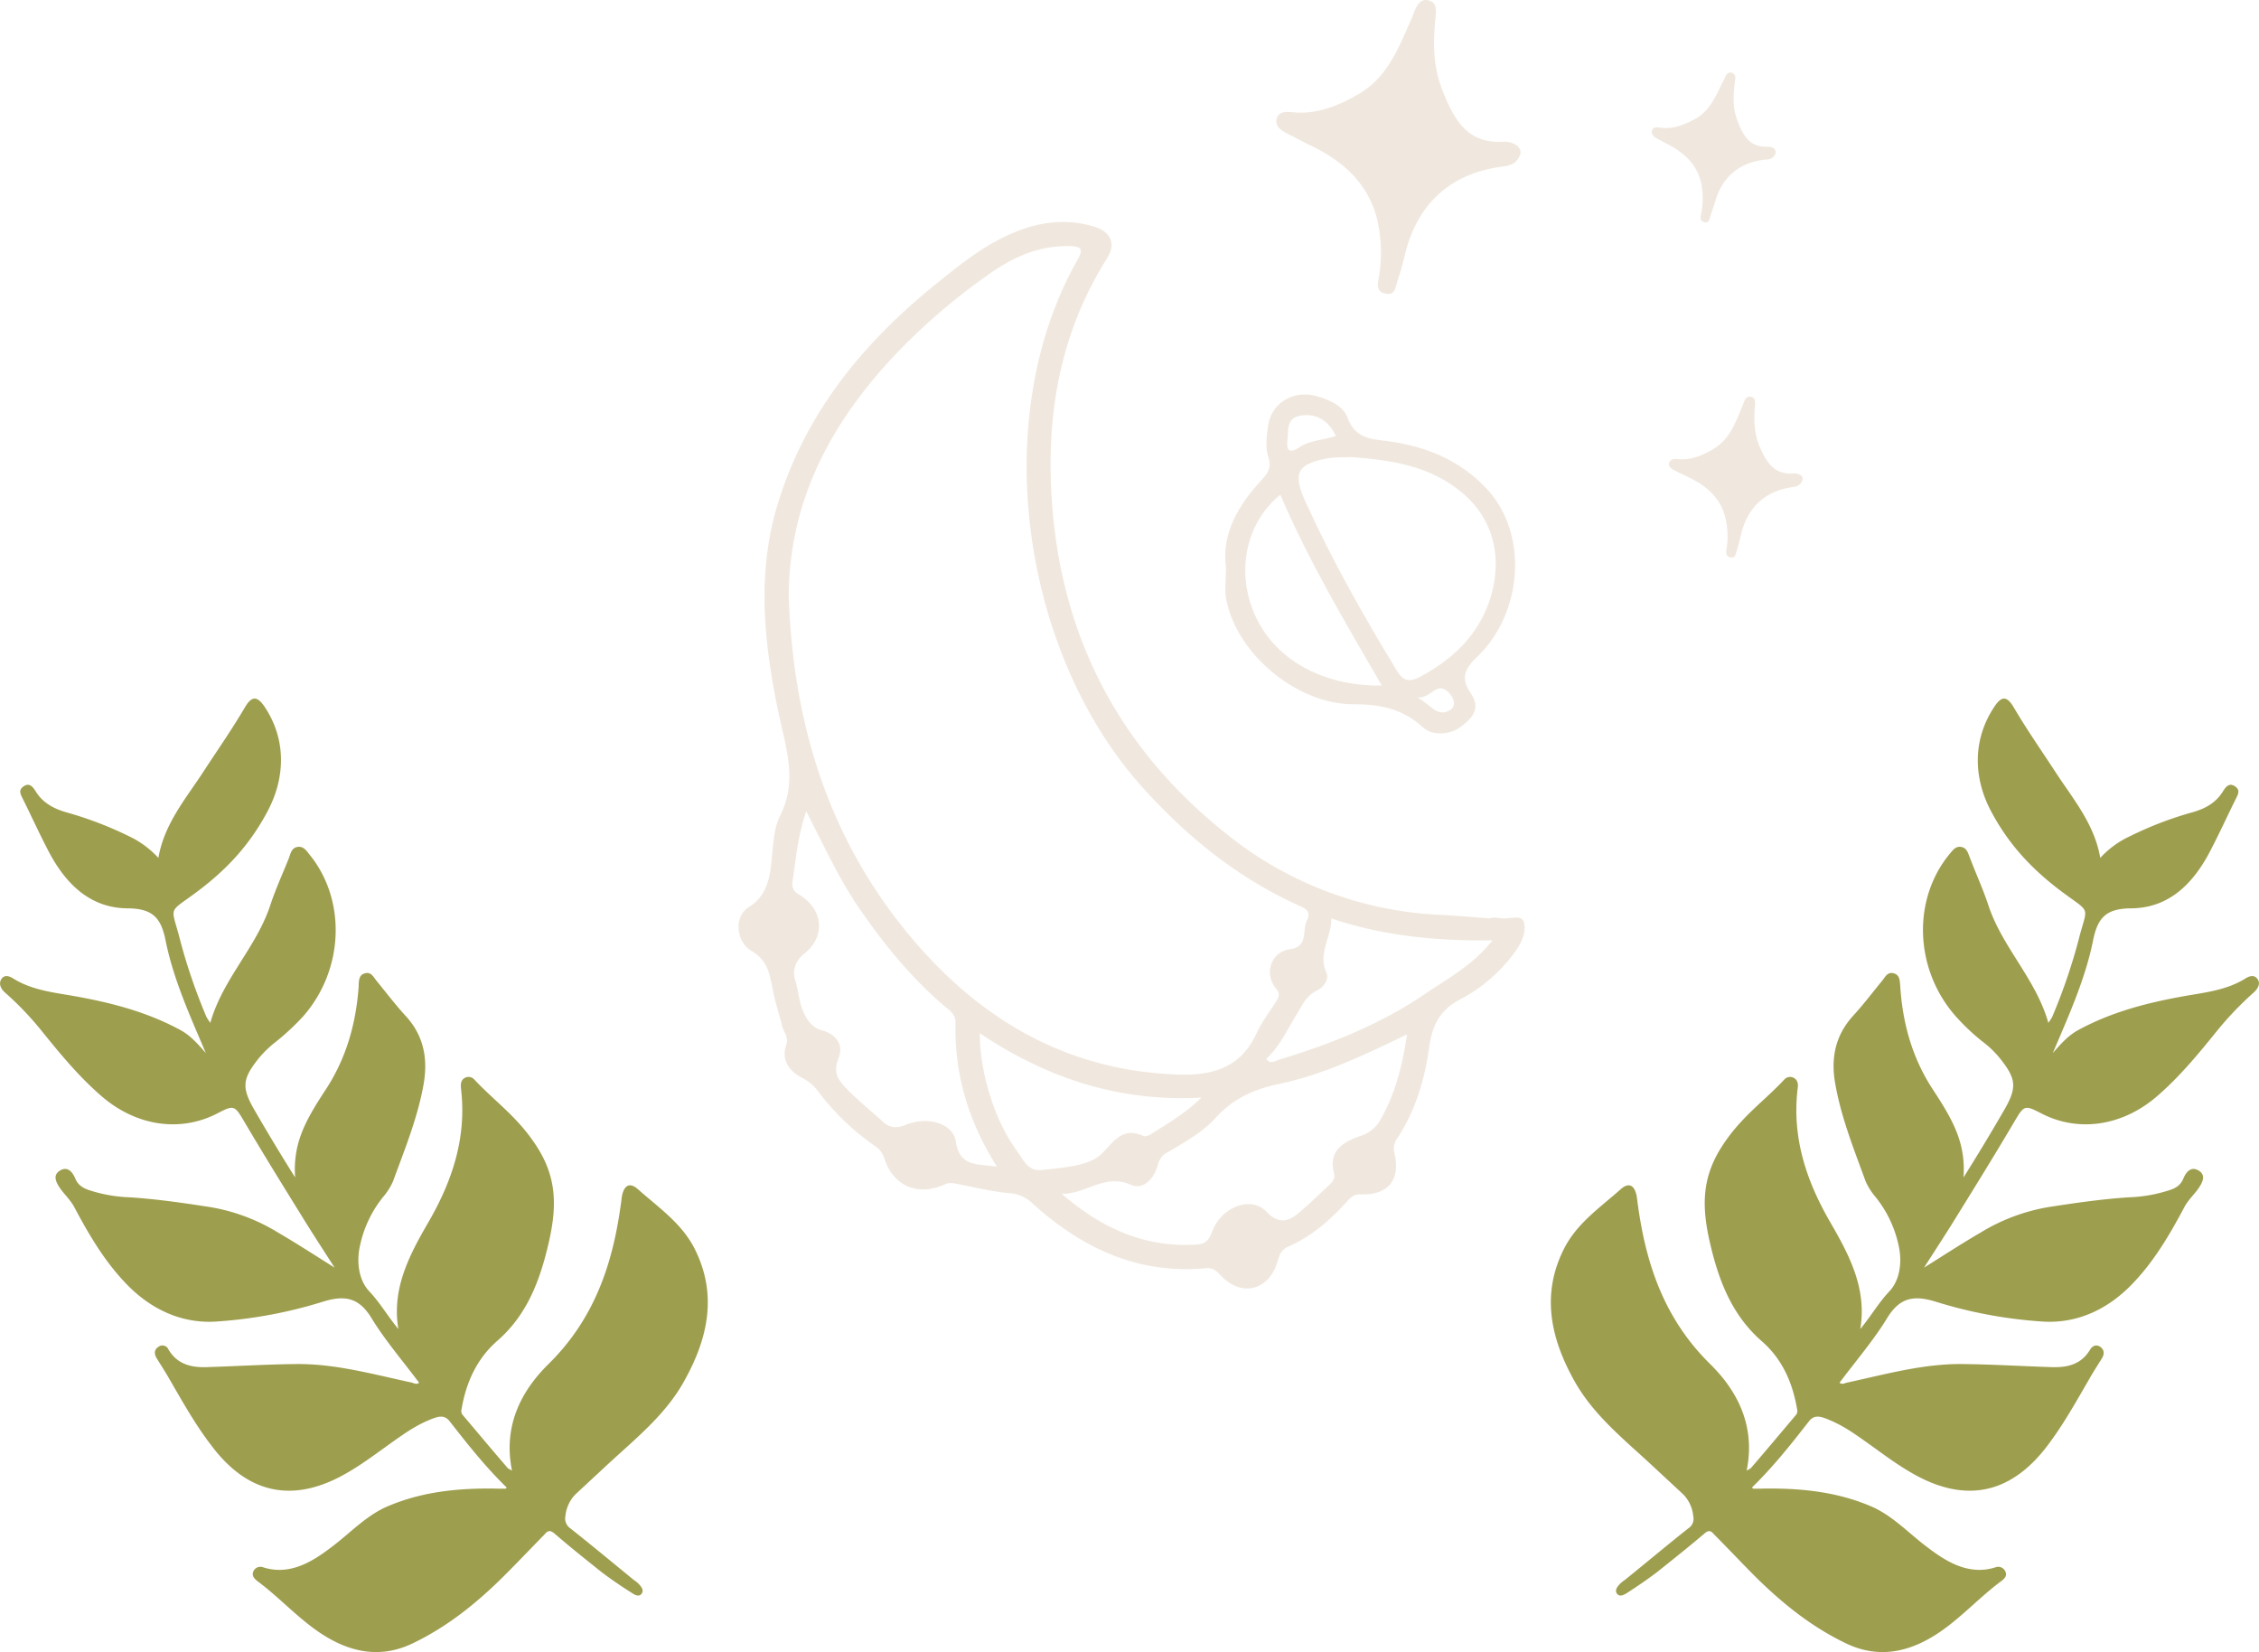 <svg xmlns="http://www.w3.org/2000/svg" width="761.6" height="556.9" viewBox="0.129 0.04 761.462 556.83" style=""><g><g data-name="Layer 2"><path d="M505.8 309.5a11.5 11.5 0 0 0-3.2-.1v.2c-5.6-.4-11.1-.9-16.7-1.2a123.4 123.4 0 0 1-73.1-27.9c-34.4-27.6-53.9-63.7-57.8-107.8-2.7-30.3 1.7-59.3 18.3-85.6 3.1-4.9 1.3-9-4.5-10.7-9.9-3-19.5-1.4-28.7 2.8s-16.7 10.3-24.4 16.5c-24.3 19.6-43.6 42.9-53.1 73.2-7.6 23.8-5 47.8 0 71.7 2.4 11.4 6.4 22.5.6 34.1-2.2 4.3-2.4 9.5-2.9 14.4s-.9 12.5-7.8 16.7c-5 3.1-4.4 11.7 1 14.8s6.1 7.9 7.1 13 2.2 8.3 3.2 12.4c.5 2 2.2 3.6 1.4 6-1.9 5.6 1.1 9.2 5.6 11.5a14.5 14.5 0 0 1 4.8 4 83.6 83.6 0 0 0 19.3 18.7 7.6 7.6 0 0 1 3.3 4.3c3.1 9.4 11.3 12.8 20.3 8.8 1.8-.9 3.2-.4 4.9-.1 5.6 1.1 11.3 2.5 17 3a12.3 12.3 0 0 1 7.8 3.5c16.6 15 35.4 23.9 58.3 21.8 2.6-.2 3.7.9 5.3 2.6 6.9 7.3 16.3 4.8 19-5 .7-2.2 1.2-3.8 3.6-4.9 7.8-3.4 14.1-8.9 19.7-15.1 1.3-1.4 2.3-2.6 4.8-2.5 9.1.3 13.4-4.8 11.3-13.8a6.1 6.1 0 0 1 1-5.2c6.1-9.3 9.2-19.8 10.7-30.6 1-7.3 3.5-12.4 10.2-16a53.5 53.5 0 0 0 19.2-16.8c2-2.9 3.4-6.6 2.5-9.4s-5.3-.7-8-1.3zM266 201c.1-33.4 15.4-60.6 38.5-84.1A211.7 211.7 0 0 1 334 92.1c8-5.6 16.7-9.4 26.9-9.1 3.8.1 4.4 1.1 2.5 4.5-30.5 53.6-18.8 132.9 22 178.1 14.7 16.3 31.2 29.7 51.1 39 2.4 1.2 6 1.9 4.2 5.6s.6 8.9-5.8 9.8-8.6 8.1-4.9 12.9c1.7 2 1.4 3 .3 4.7-2.3 3.6-5 7.1-6.7 10.9-5.3 11.4-14.7 14.1-26.3 13.7-35.6-1.1-64.2-16.9-87.2-42.9-29.6-33.5-42.6-73.5-44.1-118.3zm56.3 183.7c-.9-6-9.4-8.5-16.7-5.6-3.2 1.3-5.5 1.2-8-1.1s-7.8-6.7-11.4-10.3-5.4-5.9-3.4-11.1-1.8-8.3-5.7-9.3-6.2-5.2-7.2-9.3c-.7-2.5-.9-5.1-1.7-7.5s-.6-6.2 3-9c7.4-5.8 6.4-15.1-1.7-19.9-2.9-1.7-2.4-3.7-2-5.9 1-7 1.6-14 4.4-22.2 6.1 11.9 11.1 22.9 18 32.9 8.4 12.2 17.7 23.6 29.1 33.2 1.6 1.3 3.2 2.4 3.2 5.1-.4 17.3 4.3 33.3 14 48.6-6.4-1.1-12.6.3-13.9-8.6zm20.7 3.4c-7.5-10.2-12.6-26.3-12.6-39.8 22.4 15 46.6 23.2 74.7 21.7-5.8 5.6-11.5 8.8-17 12.3a3.9 3.9 0 0 1-2.4.7c-7-3.3-9.9 1.5-14.1 5.8s-13.3 4.8-20.4 5.6c-4.6.5-6.1-3.5-8.2-6.3zm122.6-10.9a11.9 11.9 0 0 1-7.1 5.8c-5.5 1.9-10.7 4.9-8.7 12.4.5 2.2-.8 3.3-2 4.4-3 2.8-5.9 5.6-9 8.3s-6.8 5.6-11.8.3-15.1-1.8-18.3 6.8c-1.1 2.8-2 4-5.1 4.3-17.8 1.2-32.4-5.7-45.6-17.1 7.9.3 14.4-6.9 23.1-3.1 4.4 2 7.9-1.9 9.1-6s2.4-4.2 4.6-5.5c5.3-3.2 10.9-6.3 15-10.9 5.9-6.5 12.9-9.7 21.4-11.5 14.9-3.1 28.7-9.7 43.2-16.7-1.5 10.3-3.9 19.8-8.8 28.5zm14.8-42.1c-15 10.2-31.6 16.8-48.8 22-1.1.3-2.5 1.3-3.8.7l-.3-.3-.6-.6h.1c4.3-4 6.8-9.3 9.7-14.1s3.7-7.1 7.7-9.1c2.1-1.1 3.8-3.7 2.8-5.9-2.9-6.6 1.8-11.9 1.7-18.2 17.8 6 35.6 7.6 54.3 7.4-6.5 8.3-15 12.8-22.8 18.1z" fill="#f0e8de"></path><path d="M60.9 317.2c-3.1-12.4-4.6-8.9 5.9-16.8s17.9-16.3 23.6-27.1 6.5-23.8-1.2-35.2c-2.5-3.6-4.3-3.4-6.5.3-4.4 7.5-9.3 14.5-14 21.7-5.9 9.1-13.2 17.5-15.2 29.1a32.1 32.1 0 0 0-9.9-7.3 123.3 123.3 0 0 0-20.9-8c-4.3-1.2-8.2-3.2-10.6-7.2-.9-1.4-2-2.9-3.9-1.7s-1.3 2.5-.5 4.1c3 6 5.7 12 8.8 17.9 5.7 10.9 14 19.2 26.8 19.2 8.6.1 11.2 3.5 12.7 11.2 2.7 13.1 8.3 25.3 13.5 37.6-2.6-3-5.2-6-8.8-7.9-11.3-6.1-23.5-9.2-36-11.4-6.9-1.2-14-2-20.2-5.9-1.3-.8-2.9-1.3-3.9.2s-.3 3.2 1.1 4.5a104.6 104.6 0 0 1 12.2 12.7c6.3 7.8 12.6 15.5 20.2 22.1 11.6 10.2 26.6 12.6 39.3 6 5.6-2.9 5.8-2.7 9 2.7 6.3 10.7 12.8 21.2 19.3 31.7 3.5 5.7 7.1 11.2 11.2 17.6-7-4.4-13-8.3-19.2-11.9a63.7 63.7 0 0 0-22.7-8.5c-9-1.4-18-2.7-27.1-3.3a49.3 49.3 0 0 1-13.7-2.4c-2.1-.7-3.8-1.7-4.7-3.9s-2.6-4.3-5.2-2.7-1.2 4.1.1 6 3.5 3.9 4.8 6.4c5 9.4 10.4 18.6 18 26.3s17.6 12.8 29.3 12.2a154.8 154.8 0 0 0 36.4-6.7c7.4-2.3 12.2-1.5 16.5 5.6s10.6 14.5 16 21.7c-1.1.8-1.9 0-2.7-.1-13-2.8-25.8-6.4-39.1-6.2-9.6.1-19.2.7-28.8 1-5.5.3-10.7-.5-13.9-5.9a2.2 2.2 0 0 0-3.4-.9c-1.4.9-1.5 2.3-.6 3.8s3 4.7 4.4 7.2c4.4 7.6 8.7 15.3 14.1 22.3 11.1 14.8 25.4 19.7 43.1 10.6 6.2-3.2 11.7-7.4 17.3-11.4s9-6.3 14.1-8.3c2-.7 4-1.4 5.8.9 6 7.7 12.1 15.4 19.2 22.3-.2.3-.3.4-.4.4h-2c-12.9-.3-25.6.8-37.6 5.9-7.1 3-12.4 8.7-18.4 13.3s-14.1 10.4-23.7 7.3a2.6 2.6 0 0 0-3.2 1.2c-.8 1.5.2 2.6 1.2 3.4 7.3 5.4 13.4 12.2 20.9 17.3 9.9 6.7 20.4 9.1 31.6 3.7s20.4-12.7 29.1-21.1c5.1-5 10.1-10.3 15.1-15.4 1-1.1 1.7-2 3.5-.5 5.2 4.5 10.6 8.8 16 13.1 3.3 2.5 6.7 4.8 10.2 7 .9.6 2.3 1.4 3.2.2s-.2-2.5-1.1-3.4a8.8 8.8 0 0 0-1.5-1.2c-7.1-5.8-14.2-11.7-21.4-17.4a4 4 0 0 1-1.7-4.1 12.1 12.1 0 0 1 3.4-7.4l9.7-9c9.9-9.3 20.9-17.7 27.4-30 7.6-13.9 10.7-28.4 3.2-43.5-4.3-8.7-12.1-14-19.1-20.2-2.7-2.5-4.7-1.7-5.5 2-.2 1.2-.3 2.4-.5 3.6-2.8 20.1-9.1 38.2-24.2 53.1-9.6 9.4-15.4 21.3-12.4 36a13.7 13.7 0 0 1-1.4-.8c-5.1-5.9-10.1-11.9-15.1-17.8a2.1 2.1 0 0 1-.5-2.1c1.5-8.9 5.1-16.9 11.9-22.9 10.3-8.9 14.6-20.7 17.5-33.3s2.5-22-3.9-32.1-14.1-15.2-21.2-22.8a2.6 2.6 0 0 0-3.3-.5c-1.3.8-1.3 2.1-1.2 3.5 2 16.5-2.9 31.2-11.1 45.3-6.3 10.9-12.3 22.2-10 35.8-3.5-4.2-6.2-8.9-9.8-12.7s-4.4-10-3.1-15.6a39.1 39.1 0 0 1 7.9-16.4 20.8 20.8 0 0 0 3.2-5.1c3.9-10.7 8.3-21.4 10.3-32.7 1.5-8.6.1-16.4-6.1-23.1-3.4-3.7-6.5-7.8-9.7-11.7-1.1-1.3-1.8-3.2-4-2.6s-2 2.8-2.1 4.6c-.9 12.4-4.2 24.1-11.1 34.6s-11.1 18.1-10.3 29.6c-4.8-7.6-9.3-15.1-13.7-22.7s-4.1-10.5 1.3-17.3a36.5 36.5 0 0 1 6-5.8 81.1 81.1 0 0 0 9.1-8.5c13.8-15.7 14.7-39.3 2-54.7-1-1.3-2-2.7-3.9-2.4s-2.3 2-2.8 3.5c-2.1 5.3-4.5 10.5-6.3 15.9-4.6 14.3-16.1 25-20.3 39.9a21.2 21.2 0 0 1-1.3-2 193.4 193.4 0 0 1-8.8-25.6z" fill="#9e9e4f"></path><path d="M700.7 317.2c3.1-12.4 4.7-8.9-5.8-16.8s-18-16.3-23.7-27.1-6.4-23.8 1.3-35.2c2.4-3.6 4.2-3.4 6.4.3 4.4 7.5 9.3 14.5 14 21.7 5.9 9.1 13.2 17.5 15.2 29.1a31.3 31.3 0 0 1 10-7.3 119.1 119.1 0 0 1 20.8-8c4.4-1.2 8.2-3.2 10.6-7.2.9-1.4 2-2.9 3.9-1.7s1.3 2.5.5 4.1c-3 6-5.7 12-8.8 17.9-5.7 10.9-13.9 19.2-26.8 19.2-8.6.1-11.2 3.5-12.7 11.2-2.7 13.1-8.3 25.3-13.5 37.6 2.6-3 5.2-6 8.8-7.9 11.3-6.1 23.5-9.2 36-11.4 6.9-1.2 14-2 20.2-5.9 1.3-.8 2.9-1.3 4 .2s.2 3.2-1.2 4.5a112.8 112.8 0 0 0-12.2 12.7c-6.3 7.8-12.6 15.5-20.2 22.1-11.6 10.2-26.6 12.6-39.3 6-5.6-2.9-5.8-2.7-9 2.7-6.3 10.7-12.8 21.2-19.3 31.7-3.5 5.7-7.1 11.2-11.2 17.6 7-4.4 13-8.3 19.2-11.9a64.4 64.4 0 0 1 22.7-8.5c9-1.4 18-2.7 27.1-3.3a49.3 49.3 0 0 0 13.7-2.4c2.2-.7 3.8-1.7 4.7-3.9s2.6-4.3 5.2-2.7 1.2 4.1-.1 6-3.5 3.9-4.8 6.4c-5 9.4-10.4 18.6-18 26.3s-17.5 12.8-29.3 12.2a154.8 154.8 0 0 1-36.4-6.7c-7.4-2.3-12.2-1.5-16.5 5.6s-10.6 14.5-16 21.7c1.1.8 1.9 0 2.8-.1 12.9-2.8 25.7-6.4 39-6.2 9.6.1 19.2.7 28.8 1 5.6.3 10.7-.5 13.9-5.9.8-1.3 2.1-1.8 3.4-.9s1.5 2.3.6 3.8-3 4.7-4.4 7.2c-4.4 7.6-8.7 15.3-14 22.3-11.2 14.8-25.5 19.7-43.2 10.6-6.2-3.2-11.7-7.4-17.3-11.4s-9-6.3-14.1-8.3c-1.9-.7-4-1.4-5.8.9-6 7.7-12.1 15.4-19.2 22.3.3.3.3.4.4.4h2c12.9-.3 25.6.8 37.6 5.9 7.1 3 12.4 8.7 18.4 13.3s14.1 10.4 23.7 7.3a2.6 2.6 0 0 1 3.2 1.2c.9 1.5-.1 2.6-1.2 3.4-7.3 5.4-13.4 12.2-20.9 17.3-9.9 6.7-20.4 9.1-31.6 3.7s-20.4-12.7-29.1-21.1c-5.1-5-10-10.3-15.1-15.4-1-1.1-1.7-2-3.4-.5-5.3 4.5-10.7 8.8-16.1 13.1-3.3 2.5-6.7 4.8-10.1 7-1 .6-2.4 1.4-3.3.2s.2-2.5 1.1-3.4a8.8 8.8 0 0 1 1.5-1.2c7.2-5.8 14.2-11.7 21.4-17.4a3.8 3.8 0 0 0 1.7-4.1 12.1 12.1 0 0 0-3.4-7.4l-9.7-9c-9.9-9.3-20.8-17.7-27.4-30-7.6-13.9-10.7-28.4-3.2-43.5 4.3-8.7 12.1-14 19.1-20.2 2.7-2.5 4.7-1.7 5.5 2 .2 1.2.3 2.4.5 3.6 2.8 20.1 9.1 38.2 24.2 53.1 9.6 9.4 15.4 21.3 12.4 36a13.7 13.7 0 0 0 1.4-.8c5.1-5.9 10.1-11.9 15.1-17.8a2.1 2.1 0 0 0 .5-2.1c-1.5-8.9-5-16.9-11.9-22.9-10.2-8.9-14.6-20.7-17.5-33.3s-2.5-22 3.9-32.1 14.1-15.2 21.2-22.8a2.6 2.6 0 0 1 3.3-.5c1.3.8 1.4 2.1 1.2 3.5-2 16.5 2.9 31.2 11.1 45.3 6.3 10.9 12.3 22.2 10 35.8 3.5-4.2 6.2-8.9 9.8-12.7s4.4-10 3.1-15.6a39.1 39.1 0 0 0-7.9-16.4 20.8 20.8 0 0 1-3.2-5.1c-3.9-10.7-8.2-21.4-10.2-32.7-1.6-8.6-.1-16.4 6-23.1 3.4-3.7 6.5-7.8 9.7-11.7 1.1-1.3 1.8-3.2 4-2.6s2 2.8 2.2 4.6c.8 12.4 4.1 24.1 11 34.6s11.1 18.1 10.3 29.6c4.8-7.6 9.3-15.1 13.7-22.7s4.1-10.5-1.3-17.3a33 33 0 0 0-6-5.8 72.4 72.4 0 0 1-9-8.5c-13.9-15.7-14.8-39.3-2.1-54.7 1.1-1.3 2-2.7 3.9-2.4s2.3 2 2.9 3.5c2 5.3 4.4 10.5 6.2 15.9 4.6 14.3 16.1 25 20.3 39.9a21.2 21.2 0 0 0 1.3-2 193.4 193.4 0 0 0 8.8-25.6z" fill="#9e9e4f"></path><path d="M413.4 191.6c-1.6-11.8 4.1-21.2 12-29.8 1.8-2 3.5-3.9 2.3-7.5s-.6-7.3-.1-10.8c1-7.5 8.4-12.1 16.1-10 4.4 1.2 9.2 3.2 10.7 7.4 2.7 7.3 8.3 7.1 14.1 7.9 12.6 1.8 24 6.5 32.9 16.1 14.1 15.3 11.9 41.7-3.1 56.3-4.2 4-6.1 7.1-2.4 12.5s.2 8.5-3.2 11.2-9.6 3.4-12.9.3c-7-6.4-14.7-7.8-23.7-7.8-18.1 0-38.7-16.1-42.6-35.1-.7-3.3-.1-6.8-.1-10.7zm42.3-37.5c-2.6.1-4.9 0-7.2.3-11 1.8-12.9 4.8-8.2 15 8.9 19.6 19.5 38.3 30.7 56.7 2.1 3.6 4.4 3.9 7.7 2.1 9.3-4.9 17.2-11.7 21.7-21.2 6.4-13.7 5.7-30.2-7.8-41.2-10.8-8.9-23.8-10.7-36.9-11.7zm10.2 77c-12.4-21.4-24.7-42.1-34.2-64.3-10.9 8.8-14.7 24.1-9.5 38.2 5.9 16.2 22.6 26.4 43.7 26.1zM450.4 147c-2.3-5.1-6.5-7.7-11.7-6.9s-4.2 5.1-4.6 8.3.5 4.8 4 2.4 8.1-2.4 12.3-3.8zm27.5 88.1c4.5 2.4 6.8 7 11.1 4.2 2.4-1.6.9-4.5-.8-6.1-4-3.6-5.6 2.4-10.3 1.9z" fill="#f0e8de"></path><g fill="#f0e8de"><path d="M464.3 73.8A49.6 49.6 0 0 1 465 93c-.4 2.4-1.3 5.3 2.1 6s3.4-2.2 4.1-4.3 1.8-5.8 2.5-8.8c4.2-17.3 15.5-27.5 32.9-29.7 2.5-.3 4.8-1 5.9-3.9s-3-4.7-5.5-4.5c-12.1.8-16.5-7.2-20.3-16.4s-3.5-17.4-2.6-26.3c.2-2.2.1-4.2-2.3-4.9s-3.7 1-4.6 3-.7 1.9-1.1 2.8c-4.4 9.7-8 20-18.1 25.8-6.8 3.9-13.8 6.8-21.8 6.1-2.3-.2-4.9-.5-5.7 2.1s1.6 4.1 3.8 5.2 4.7 2.5 7 3.6c11.1 5.2 19.8 12.6 23 25z"></path><path d="M581.6 174.1a26.6 26.6 0 0 1 .6 10.5c-.2 1.3-.6 2.9 1.2 3.3s1.8-1.3 2.2-2.4.9-3.2 1.3-4.8c2.1-9.5 8.1-15.2 17.6-16.5 1.4-.2 2.6-.6 3.2-2.3s-1.7-2.4-3-2.3c-6.6.5-9.1-3.8-11.3-8.8s-2-9.4-1.7-14.3c.1-1.2.1-2.3-1.2-2.7s-2.1.6-2.5 1.7l-.6 1.6c-2.3 5.3-4.1 10.9-9.6 14.2-3.7 2.2-7.5 3.9-11.9 3.5-1.2-.1-2.6-.2-3.1 1.2s1 2.3 2.2 2.8l3.9 1.9c6 2.8 10.9 6.7 12.7 13.4z"></path><path d="M573.6 61.9a25.4 25.4 0 0 1 0 9.9c-.2 1.2-.7 2.7 1 3.1s1.8-1.1 2.1-2.1l1.5-4.5c2.4-8.7 8.4-13.7 17.4-14.5a3.1 3.1 0 0 0 3-1.9c.4-2.1-1.4-2.4-2.7-2.4-6.1.2-8.3-4-10.1-8.8s-1.4-8.9-.8-13.5c.2-1.1.2-2.1-1-2.6s-2 .5-2.4 1.5-.4 1-.7 1.4c-2.4 4.9-4.4 10.1-9.7 12.8-3.6 1.9-7.2 3.3-11.3 2.8-1.1-.2-2.5-.4-2.9.9s.7 2.2 1.8 2.8l3.6 1.9c5.5 2.9 9.8 6.8 11.2 13.2z"></path></g></g></g></svg>